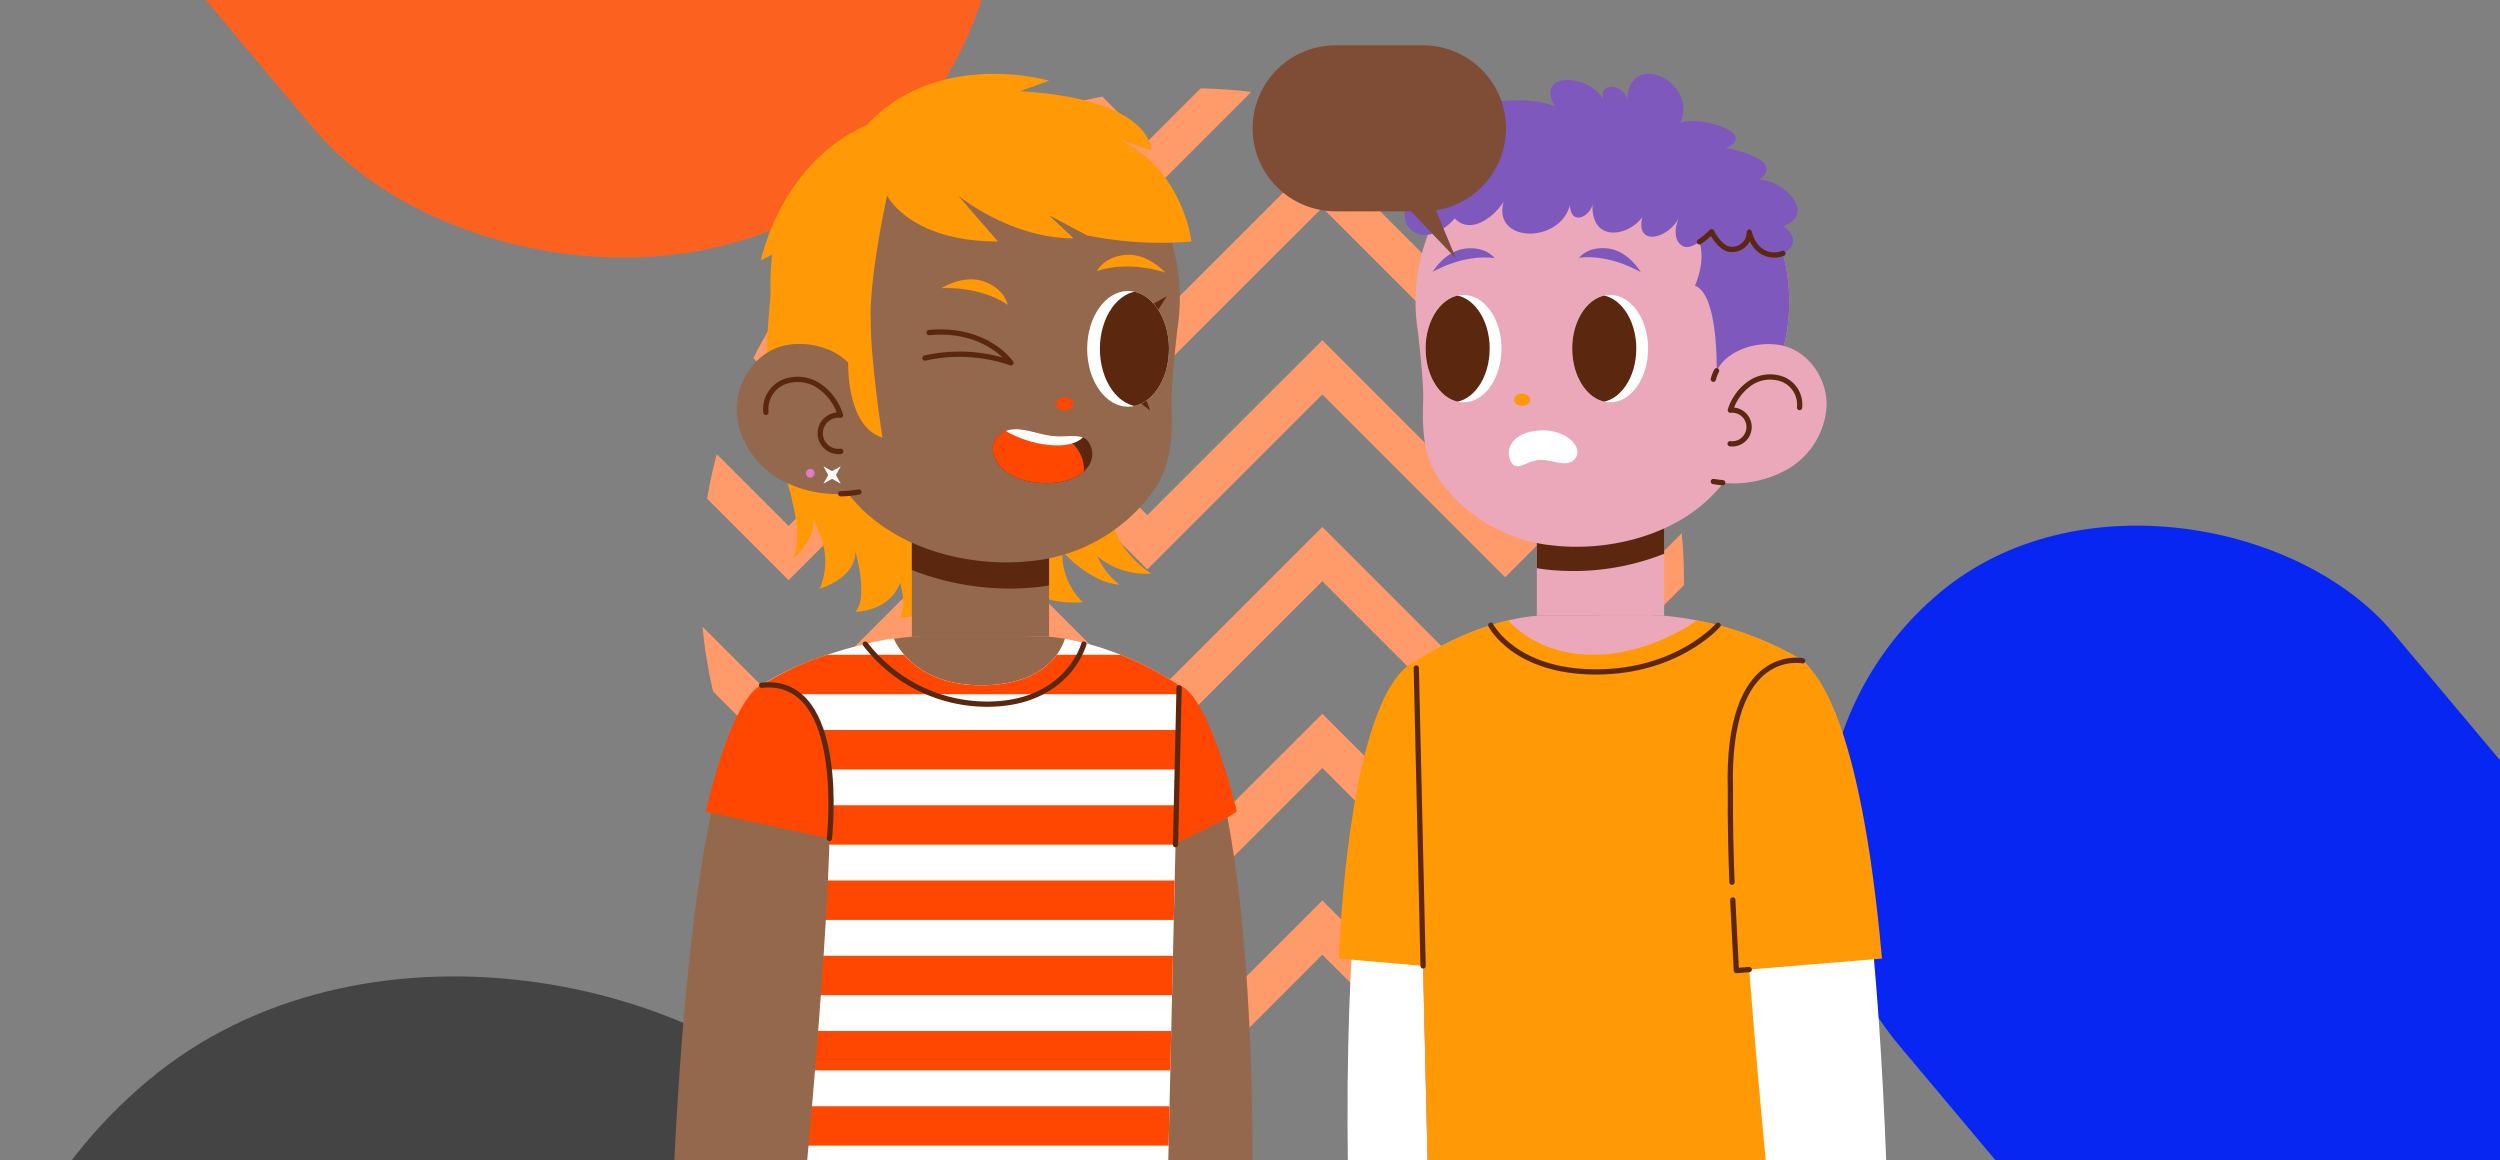 <svg xmlns="http://www.w3.org/2000/svg" xmlns:xlink="http://www.w3.org/1999/xlink" width="474" height="220" viewBox="0 0 474 220">
  <rect x="0" y="0" width="474" height="220" fill="#808080" stroke="none"/>
  <defs>
    <clipPath id="clip-path">
      <rect id="Rectángulo_401304" data-name="Rectángulo 401304" width="474" height="220" transform="translate(945.73 3560)" fill="none" stroke="#707070" stroke-width="1"/>
    </clipPath>
    <clipPath id="clip-path-2">
      <path id="Trazado_873467" data-name="Trazado 873467" d="M203.818,104.19a93.252,93.252,0,1,1-93.253-93.251,93.254,93.254,0,0,1,93.253,93.251" transform="translate(-17.313 -10.939)" fill="#ff9b6a"/>
    </clipPath>
    <clipPath id="clip-path-3">
      <rect id="Rectángulo_35929" data-name="Rectángulo 35929" width="265" height="220" rx="10" transform="translate(-0.022 0)" fill="#2c423e"/>
    </clipPath>
    <clipPath id="clip-path-4">
      <rect id="Rectángulo_401540" data-name="Rectángulo 401540" width="104.107" height="215.518" fill="none"/>
    </clipPath>
    <clipPath id="clip-path-5">
      <path id="Trazado_874679" data-name="Trazado 874679" d="M70.187,76.683c0,5.622,3.222,10.179,7.2,10.179s7.2-4.557,7.2-10.179S81.357,66.5,77.382,66.5s-7.2,4.557-7.2,10.179" transform="translate(-70.187 -66.504)" fill="none"/>
    </clipPath>
    <clipPath id="clip-path-7">
      <path id="Trazado_874683" data-name="Trazado 874683" d="M26.088,76.683c0,5.622,3.222,10.179,7.2,10.179s7.2-4.557,7.2-10.179S37.257,66.5,33.284,66.5s-7.2,4.557-7.2,10.179" transform="translate(-26.088 -66.504)" fill="none"/>
    </clipPath>
    <clipPath id="clip-path-9">
      <rect id="Rectángulo_401544" data-name="Rectángulo 401544" width="110.531" height="228.26" fill="none"/>
    </clipPath>
    <clipPath id="clip-path-10">
      <path id="Trazado_874711" data-name="Trazado 874711" d="M38.86,71.569c0,6.058-3.472,10.97-7.755,10.97s-7.756-4.912-7.756-10.97S26.822,60.6,31.106,60.6s7.755,4.911,7.755,10.97" transform="translate(-23.35 -60.599)" fill="none"/>
    </clipPath>
    <clipPath id="clip-path-12">
      <rect id="Rectángulo_401546" data-name="Rectángulo 401546" width="48.041" height="40.407" fill="#7f4d35"/>
    </clipPath>
  </defs>
  <g id="Grupo_1099898" data-name="Grupo 1099898" transform="translate(-945.73 -3560)">
    <g id="Enmascarar_grupo_1098707" data-name="Enmascarar grupo 1098707" clip-path="url(#clip-path)">
      <rect id="Rectángulo_401306" data-name="Rectángulo 401306" width="122.032" height="366.848" rx="61.016" transform="translate(1266.717 3711.628) rotate(-40)" fill="#0826f2"/>
      <rect id="Rectángulo_401307" data-name="Rectángulo 401307" width="189.563" height="567.961" rx="94.782" transform="translate(901.129 3825.849) rotate(-40)" fill="#454444"/>
      <rect id="Rectángulo_401312" data-name="Rectángulo 401312" width="147.678" height="443.942" rx="73.839" transform="translate(767.242 3300.789) rotate(-40)" fill="#fc6120"/>
    </g>
    <g id="Grupo_1099531" data-name="Grupo 1099531" transform="translate(1040.752 3559.729)">
      <g id="Grupo_1099530" data-name="Grupo 1099530" transform="translate(10 0.272)">
        <g id="Grupo_1099525" data-name="Grupo 1099525" transform="translate(27.756 16.748)">
          <g id="Grupo_1099433" data-name="Grupo 1099433" clip-path="url(#clip-path-2)">
            <path id="Trazado_873461" data-name="Trazado 873461" d="M37.98,45.5,73.018,10.457,106,43.446l33.174-33.175,34.665,34.665,34.292-34.292,30.978,30.978,5.136-5.136L208.136.373l-34.292,34.29L139.179,0,106,33.172,73.018.185,37.98,35.224,5.138,2.382,0,7.516Z" transform="translate(-21.244 -23.063)" fill="#ff9b6a"/>
            <path id="Trazado_873462" data-name="Trazado 873462" d="M37.98,62.291,73.018,27.255,106,60.239l33.174-33.172,34.665,34.665L208.136,27.44l30.978,30.98,5.136-5.138L208.136,17.168,173.845,51.46,139.179,16.8,106,49.97,73.018,16.983,37.98,52.019,5.138,19.178,0,24.311Z" transform="translate(-21.244 -4.448)" fill="#ff9b6a"/>
            <path id="Trazado_873463" data-name="Trazado 873463" d="M37.98,79.086,73.018,44.05,106,77.037l33.174-33.172,34.665,34.663,34.292-34.292,30.978,30.98,5.136-5.138L208.136,33.964,173.845,68.256,139.179,33.59,106,66.765,73.018,33.778,37.98,68.814,5.138,35.973,0,41.109Z" transform="translate(-21.244 14.166)" fill="#ff9b6a"/>
            <path id="Trazado_873464" data-name="Trazado 873464" d="M37.98,95.882,73.018,60.844,106,93.831l33.174-33.172,34.665,34.665,34.292-34.294,30.978,30.98,5.136-5.136L208.136,50.76,173.845,85.052,139.179,50.387,106,83.561,73.018,50.572,37.98,85.61,5.138,52.767,0,57.9Z" transform="translate(-21.244 32.782)" fill="#ff9b6a"/>
            <path id="Trazado_873465" data-name="Trazado 873465" d="M37.98,112.677,73.018,77.639,106,110.626l33.174-33.172,34.665,34.665,34.292-34.292,30.978,30.98,5.136-5.136L208.136,67.555l-34.292,34.292L139.179,67.182,106,100.356,73.018,67.369,37.98,102.408,5.138,69.564,0,74.7Z" transform="translate(-21.244 51.396)" fill="#ff9b6a"/>
            <path id="Trazado_873466" data-name="Trazado 873466" d="M37.98,129.473,73.018,94.436,106,127.423l33.174-33.172,34.665,34.663,34.292-34.292,30.978,30.98,5.136-5.138L208.136,84.35l-34.292,34.292L139.179,83.977,106,117.152,73.018,84.165,37.98,119.2,5.138,86.359,0,91.5Z" transform="translate(-21.244 70.011)" fill="#ff9b6a"/>
          </g>
        </g>
        <g id="Enmascarar_grupo_1098695" data-name="Enmascarar grupo 1098695" clip-path="url(#clip-path-3)">
          <g id="Grupo_1100041" data-name="Grupo 1100041" transform="translate(148.822 14)">
            <g id="Grupo_1100032" data-name="Grupo 1100032">
              <g id="Grupo_1100031" data-name="Grupo 1100031" clip-path="url(#clip-path-4)">
                <path id="Trazado_874671" data-name="Trazado 874671" d="M15.62,176.547S.6,187.607,2.846,280.778H18.008Z" transform="translate(-0.968 -65.26)" fill="#fff"/>
                <path id="Trazado_874672" data-name="Trazado 874672" d="M26.054,235.283,0,233s1.568-50.532,14.652-56.455Z" transform="translate(0 -65.26)" fill="#ff9906"/>
                <rect id="Rectángulo_401539" data-name="Rectángulo 401539" width="24.138" height="19.005" transform="translate(37.54 83.74)" fill="#eaa8ba"/>
                <path id="Trazado_874673" data-name="Trazado 874673" d="M70.269,162.995a63.238,63.238,0,0,1,26.4,8.543L91.623,275.769H25.632L23.244,171.538s10.673-7.45,22.888-8.543Z" transform="translate(-8.592 -60.25)" fill="#eaa8ba"/>
                <path id="Trazado_874674" data-name="Trazado 874674" d="M59.553,132.845H83.691V140.1a46.782,46.782,0,0,1-22.327,2.99c-.616-.071-1.215-.166-1.81-.265Z" transform="translate(-22.013 -49.105)" fill="#5b280f"/>
                <path id="Trazado_874675" data-name="Trazado 874675" d="M23.508,53.3a35.426,35.426,0,1,1,68.9,4.7h0l-.008.018a35.252,35.252,0,0,1-3.756,8.328l-6.936,15.38C74.2,91.888,60,95.233,49.08,93.97A30.018,30.018,0,0,1,27.365,81.156c-3.535-5.366-2.841-11.993-2.841-15.592S23.505,53.3,23.505,53.3Z" transform="translate(-8.528 -4.556)" fill="#eaa8ba"/>
                <path id="Trazado_874676" data-name="Trazado 874676" d="M55.779,97.35c0,.631-.689,1.142-1.539,1.142s-1.54-.511-1.54-1.142.69-1.142,1.54-1.142,1.539.511,1.539,1.142" transform="translate(-19.48 -35.563)" fill="#ff9906"/>
                <path id="Trazado_874677" data-name="Trazado 874677" d="M84.579,76.683c0,5.622-3.222,10.179-7.2,10.179s-7.2-4.557-7.2-10.179S73.41,66.5,77.383,66.5s7.2,4.557,7.2,10.179" transform="translate(-25.945 -24.583)" fill="#fff"/>
              </g>
            </g>
            <g id="Grupo_1100034" data-name="Grupo 1100034" transform="translate(44.243 41.921)">
              <g id="Grupo_1100033" data-name="Grupo 1100033" clip-path="url(#clip-path-5)">
                <path id="Trazado_874678" data-name="Trazado 874678" d="M81.028,76.683c0,5.622-3.222,10.179-7.2,10.179s-7.2-4.557-7.2-10.179S69.859,66.5,73.833,66.5s7.2,4.557,7.2,10.179" transform="translate(-68.875 -66.504)" fill="#5b280f"/>
              </g>
            </g>
            <g id="Grupo_1100036" data-name="Grupo 1100036">
              <g id="Grupo_1100035" data-name="Grupo 1100035" clip-path="url(#clip-path-4)">
                <path id="Trazado_874680" data-name="Trazado 874680" d="M28.217,56.931s5.739-3.411,11.746-2.609c0,0-1.636-2.259-5.52-1.81s-6.226,4.419-6.226,4.419" transform="translate(-10.43 -19.389)" fill="#7e58bd"/>
                <path id="Trazado_874681" data-name="Trazado 874681" d="M40.479,76.683c0,5.622-3.222,10.179-7.2,10.179s-7.2-4.557-7.2-10.179S29.31,66.5,33.284,66.5s7.2,4.557,7.2,10.179" transform="translate(-9.643 -24.583)" fill="#fff"/>
              </g>
            </g>
            <g id="Grupo_1100038" data-name="Grupo 1100038" transform="translate(16.445 41.921)">
              <g id="Grupo_1100037" data-name="Grupo 1100037" clip-path="url(#clip-path-7)">
                <path id="Trazado_874682" data-name="Trazado 874682" d="M36.928,76.683c0,5.622-3.222,10.179-7.2,10.179s-7.2-4.557-7.2-10.179S25.759,66.5,29.733,66.5s7.2,4.557,7.2,10.179" transform="translate(-24.775 -66.504)" fill="#5b280f"/>
              </g>
            </g>
            <g id="Grupo_1100040" data-name="Grupo 1100040">
              <g id="Grupo_1100039" data-name="Grupo 1100039" clip-path="url(#clip-path-4)">
                <path id="Trazado_874684" data-name="Trazado 874684" d="M83.97,56.99s-5.7-3.48-11.714-2.752c0,0,1.664-2.238,5.543-1.742S83.97,56.99,83.97,56.99" transform="translate(-26.709 -19.378)" fill="#7e58bd"/>
                <path id="Trazado_874685" data-name="Trazado 874685" d="M51.469,113.081c1.122,2.261,2.985-.166,5.574-.24s5.341,1.722,6.779-.449-2.184-5.582-7.147-5.134-6.328,3.562-5.205,5.823" transform="translate(-18.889 -39.632)" fill="#fff"/>
                <path id="Trazado_874686" data-name="Trazado 874686" d="M107.111,57.777c4.692,1.764,4.106,17.309,4.106,17.309l8.047,5.324.452-1a35.239,35.239,0,0,0,3.756-8.328l.008-.017h0a35.451,35.451,0,0,0-1.021-23.4H107.111c2.8,4.247,0,10.111,0,10.111" transform="translate(-39.593 -17.619)" fill="#7e58bd"/>
                <path id="Trazado_874687" data-name="Trazado 874687" d="M86.837,20.11c4.965-3.492-4.24-5.791-6.247-5.983,6.485-3.025-5.872-6.363-8.709-4.8C75.515,1.4,61.861-4.841,61.88,5.2c-.209-3.2-5.562-3.953-4.542-.347-2.649-4.8-13.009-5.471-9.2,1.331-3.993-1.943-19.781-2.226-14.66,5.045-2.165-.881-8.659-.395-4.713,3.2-3.048-.071-8.453,1.57-9.315,4.268-.461,2.454,3.96,2.983,4.73,2.506-9.228,4.154-2.675,14.486,4.985,6.223,3.064,3.14,7.419-.3,9.267-3.186-2.23,7.811,10.559,8.075,12.557.673.177,4.025,3.931,2.119,4.3-.279-.382,7.423,6.764,6.251,9.412,2.538-1.316,5.829,5.194,3.932,6.931.1-1.232,3.114-.391,5.018,1.085,5.506,1.76.581,5.141-2.836,5.141-2.836s1.283,2.676,3.084,3.243A3.232,3.232,0,0,0,84.995,30c2.013,8.1,12.442,3.185,6.467-1.127,6.408-2.3-.05-8.888-4.625-8.766" transform="translate(-7.178 0)" fill="#7e58bd"/>
                <path id="Trazado_874688" data-name="Trazado 874688" d="M108.47,49.419a17.487,17.487,0,0,0,2.308-1.917s1.283,2.676,3.084,3.243a3.231,3.231,0,0,0,4.05-3.182c1.03,4.145,4.264,4.881,6.375,4.036" transform="translate(-40.095 -17.559)" fill="none" stroke="#5b280f" stroke-linecap="round" stroke-linejoin="round" stroke-width="1"/>
                <path id="Trazado_874689" data-name="Trazado 874689" d="M126.27,81.7c4.706,1.36,7.927,6.3,7.852,11.2a14.864,14.864,0,0,1-7.293,12.045,20.888,20.888,0,0,1-14.187,2.4v-19.4c1.474-5.693,8.922-7.6,13.628-6.242" transform="translate(-41.638 -30.045)" fill="#eaa8ba"/>
                <path id="Trazado_874690" data-name="Trazado 874690" d="M112.642,90.909a7.469,7.469,0,0,1,.618-1.607" transform="translate(-41.638 -33.01)" fill="none" stroke="#5b280f" stroke-linecap="round" stroke-linejoin="round" stroke-width="1"/>
                <path id="Trazado_874691" data-name="Trazado 874691" d="M114.423,122.846q-.9-.08-1.782-.226" transform="translate(-41.637 -45.326)" fill="none" stroke="#5b280f" stroke-linecap="round" stroke-linejoin="round" stroke-width="1"/>
                <path id="Trazado_874692" data-name="Trazado 874692" d="M130.854,96.974a5.177,5.177,0,0,0-3.036-5.3,6.733,6.733,0,0,0-6.265.619,9.735,9.735,0,0,0-3.821,5.18,3.2,3.2,0,1,1-.045,6.356" transform="translate(-43.502 -33.698)" fill="none" stroke="#5b280f" stroke-linecap="round" stroke-linejoin="round" stroke-width="1"/>
                <path id="Trazado_874693" data-name="Trazado 874693" d="M76.484,164.395s-8.776,6.513-19.7,6.513-16.033-6.514-16.033-6.514a56.792,56.792,0,0,0-17.5,7.661l2.388,104.231H91.623l5.042-104.231a61.911,61.911,0,0,0-20.181-7.66" transform="translate(-8.592 -60.767)" fill="#ff9906"/>
                <path id="Trazado_874694" data-name="Trazado 874694" d="M88.789,165.844S81.143,174.7,65.642,174.7,45.7,165.844,45.7,165.844" transform="translate(-16.894 -61.303)" fill="none" stroke="#5b280f" stroke-linecap="round" stroke-linejoin="round" stroke-width="1"/>
                <line id="Línea_613" data-name="Línea 613" x2="1.294" y2="56.494" transform="translate(14.683 112.647)" fill="none" stroke="#5b280f" stroke-linecap="round" stroke-linejoin="round" stroke-width="1"/>
                <path id="Trazado_874695" data-name="Trazado 874695" d="M132.438,176.5c3.286,2.939,13.49,15.166,16.173,104.232H126.385s-5.519-53.724-5.977-80.348,12.03-23.884,12.03-23.884" transform="translate(-44.504 -65.213)" fill="#fff"/>
                <path id="Trazado_874696" data-name="Trazado 874696" d="M118.885,235.223l27.608-2.282c-4.124-46.15-12.469-54.153-15.042-56.455,0,0-14.505-3.074-13.693,24.521-.11,13.5.654,24.281,1.127,34.216" transform="translate(-43.516 -65.199)" fill="#ff9906"/>
                <path id="Trazado_874697" data-name="Trazado 874697" d="M118.491,248.481c.218,4.718.474,9.133.677,13.393l2.438-.2" transform="translate(-43.8 -91.85)" fill="none" stroke="#5b280f" stroke-linecap="round" stroke-linejoin="round" stroke-width="1"/>
                <path id="Trazado_874698" data-name="Trazado 874698" d="M131.451,176.486s-14.5-3.074-13.692,24.521c-.052,6.36.09,12.119.3,17.469" transform="translate(-43.517 -65.199)" fill="none" stroke="#5b280f" stroke-linecap="round" stroke-linejoin="round" stroke-width="1"/>
              </g>
            </g>
          </g>
          <g id="Grupo_1100048" data-name="Grupo 1100048" transform="translate(21.947 14.001)">
            <g id="Grupo_1100043" data-name="Grupo 1100043" transform="translate(0 -0.001)">
              <g id="Grupo_1100042" data-name="Grupo 1100042" clip-path="url(#clip-path-9)">
                <path id="Trazado_874699" data-name="Trazado 874699" d="M2.687,170.642S18.756,182.56,16.341,282.957H0Z" transform="translate(93.944 -54.715)" fill="#93684c"/>
                <path id="Trazado_874700" data-name="Trazado 874700" d="M5.1,170.642C10.874,172.5,16.034,194.6,16.034,194.6c-2.566,1.811-11.621,6.04-11.621,6.04Z" transform="translate(91.499 -54.715)" fill="#ff4701"/>
                <path id="Trazado_874701" data-name="Trazado 874701" d="M29.429,57.345H93.562s-.151,36.164,0,43.713,7.65,12.078,7.65,12.078a14.326,14.326,0,0,1-10.23-3.279,13.4,13.4,0,0,0,4.209,5.385c-5.7-.38-10.862-6.333-10.862-6.333a12.82,12.82,0,0,0,3.881,9.662c-8.978.6-11.1-3.7-11.1-3.7a11.9,11.9,0,0,0,2.672,5.818c-2.763-1.208-6.158-7.548-6.158-7.548a15.107,15.107,0,0,0,0,7.548c-3.637-.755-8.29-8-8.29-8-1.661,9.059-11.775,8.756-11.775,8.756,1.359-2.264,0-6.573,0-6.573-1.963,5.506-8.474,5.516-8.474,5.516,2.546-2.717,0-11.474,0-11.474.13,5.133-6.724,7.069-6.724,7.069,1.931-4.963.906-8.78-1.133-12.854A9.587,9.587,0,0,1,33.1,110.3c2.794-3.891-1.392-15.976-1.392-15.976h0a29.3,29.3,0,0,1-1.527-3.981c-3.825-12.706-.755-33-.755-33" transform="translate(-9.881 -18.387)" fill="#ff9906"/>
                <rect id="Rectángulo_401543" data-name="Rectángulo 401543" width="26.014" height="20.483" transform="translate(45.92 86.238)" fill="#93684c"/>
                <path id="Trazado_874702" data-name="Trazado 874702" d="M82.829,126.94H56.815v7.822a50.419,50.419,0,0,0,24.063,3.222c.664-.077,1.309-.179,1.951-.285Z" transform="translate(-10.895 -40.702)" fill="#5b280f"/>
                <path id="Trazado_874703" data-name="Trazado 874703" d="M96.224,50.58a38.179,38.179,0,1,0-74.261,5.064h0l.008.019a37.993,37.993,0,0,0,4.048,8.976l7.475,16.576c8.1,10.953,23.4,14.559,35.173,13.2A32.351,32.351,0,0,0,92.067,80.6c3.81-5.783,3.062-12.925,3.062-16.8s1.1-13.218,1.1-13.218Z" transform="translate(0.024 -2.059)" fill="#93684c"/>
                <path id="Trazado_874704" data-name="Trazado 874704" d="M49.963,91.534c0,.68.743,1.231,1.66,1.231s1.659-.551,1.659-1.231S52.538,90.3,51.623,90.3s-1.66.551-1.66,1.231" transform="translate(23.307 -28.955)" fill="#ff4701"/>
                <path id="Trazado_874705" data-name="Trazado 874705" d="M68.36,59.027s7.177-.52,12.58,3.147c0,0-.488-2.966-4.449-4.406s-8.131,1.258-8.131,1.258" transform="translate(-16.85 -18.388)" fill="#ff9906"/>
                <path id="Trazado_874706" data-name="Trazado 874706" d="M37.335,53.861s-6.785-2.394-12.965-.28c0,0,1.253-2.732,5.453-3.077s7.512,3.357,7.512,3.357" transform="translate(56.641 -16.186)" fill="#ff9906"/>
                <path id="Trazado_874707" data-name="Trazado 874707" d="M23.968,63.686l2.919-1.626-1.868,2.974Z" transform="translate(67.362 -19.899)" fill="#5b280f"/>
                <path id="Trazado_874708" data-name="Trazado 874708" d="M28.6,91.151l2.108,1.625-.893-2.5Z" transform="translate(60.392 -28.945)" fill="#5b280f"/>
                <path id="Trazado_874709" data-name="Trazado 874709" d="M23.351,71.569c0,6.058,3.472,10.97,7.755,10.97s7.755-4.912,7.755-10.97S35.389,60.6,31.106,60.6s-7.755,4.912-7.755,10.97" transform="translate(55.807 -19.431)" fill="#fff"/>
              </g>
            </g>
            <g id="Grupo_1100045" data-name="Grupo 1100045" transform="translate(79.158 41.168)">
              <g id="Grupo_1100044" data-name="Grupo 1100044" clip-path="url(#clip-path-10)">
                <path id="Trazado_874710" data-name="Trazado 874710" d="M19.8,71.569c0,6.058,3.472,10.97,7.755,10.97s7.755-4.912,7.755-10.97S31.838,60.6,27.555,60.6,19.8,65.511,19.8,71.569" transform="translate(-17.388 -60.599)" fill="#5b280f"/>
              </g>
            </g>
            <g id="Grupo_1100047" data-name="Grupo 1100047" transform="translate(0 -0.001)">
              <g id="Grupo_1100046" data-name="Grupo 1100046" clip-path="url(#clip-path-9)">
                <path id="Trazado_874712" data-name="Trazado 874712" d="M67.45,76.991a29.921,29.921,0,0,1,16.3.906S79.1,71.153,68.244,72.16" transform="translate(-19.045 -23.105)" fill="none" stroke="#5b280f" stroke-linecap="round" stroke-linejoin="round" stroke-width="1"/>
                <path id="Trazado_874713" data-name="Trazado 874713" d="M63.457,102.8c-1.018-3.549-4.119-1.835-7.83-2.395s-7.355-2.554-9.965.207.461,8.1,7.654,8.732,11.158-3,10.141-6.544" transform="translate(16.521 -31.803)" fill="#5b280f"/>
                <path id="Trazado_874714" data-name="Trazado 874714" d="M57.986,100.4a14.3,14.3,0,0,0,2.606.112c2.527,1.689,4.014,4.192,3.749,6.7-1.708,1.519-4.69,2.474-8.665,2.124-7.194-.632-10.264-5.972-7.654-8.732s6.253-.767,9.964-.207" transform="translate(14.161 -31.803)" fill="#ff4701"/>
                <path id="Trazado_874715" data-name="Trazado 874715" d="M55.812,100.405c2.48.374,4.685-.261,6.18.332-.32.358-2.033,1.95-6.609,1.406A20.569,20.569,0,0,1,47.4,99.526c2.41-.982,5.387.423,8.408.879" transform="translate(16.335 -31.803)" fill="#fff"/>
                <path id="Trazado_874716" data-name="Trazado 874716" d="M17.079,35.377C22.363,14.959,37.153,9.754,37.153,9.754,50.74-4.891,71.753,1.3,71.753,1.3L66.29,3.289C91.5,4.827,91.149,14.5,91.149,14.5l-5.813-1.877c11.9,5.736,13.412,19.167,13.412,19.167a70.341,70.341,0,0,1-19.771-1.155l-7.224-3.821,4.655,4.378c-12.074,0-21.894-8.114-21.894-8.114l7.548,8.712c-16.758,0-21.02-8.712-21.02-8.712s-3.135,14.153-3.135,22.939L37.556,57.41l-15.65.113a52.359,52.359,0,0,1-2.667-23.228Z" transform="translate(0.181 0)" fill="#ff9906"/>
                <path id="Trazado_874717" data-name="Trazado 874717" d="M118.367,75.829c-5.072,1.466-8.543,6.787-8.462,12.067s3.353,10.232,7.86,12.982a22.511,22.511,0,0,0,15.29,2.582v-20.9c-1.589-6.136-9.616-8.194-14.688-6.728" transform="translate(-97.188 -24.169)" fill="#93684c"/>
                <path id="Trazado_874718" data-name="Trazado 874718" d="M115.005,91.52a5.58,5.58,0,0,1,3.272-5.71,7.258,7.258,0,0,1,6.753.667,10.491,10.491,0,0,1,4.118,5.582,3.451,3.451,0,1,0,.049,6.851" transform="translate(-96.756 -27.338)" fill="none" stroke="#5b280f" stroke-linecap="round" stroke-linejoin="round" stroke-width="1"/>
                <path id="Trazado_874719" data-name="Trazado 874719" d="M109.9,83.4a8.086,8.086,0,0,1,.667,1.732" transform="translate(-74.704 -26.74)" fill="none" stroke="#5b280f" stroke-linecap="round" stroke-linejoin="round" stroke-width="1"/>
                <path id="Trazado_874720" data-name="Trazado 874720" d="M109.9,117.049a25.906,25.906,0,0,0,3.427-.334" transform="translate(-77.463 -37.424)" fill="none" stroke="#5b280f" stroke-linecap="round" stroke-linejoin="round" stroke-width="1"/>
                <path id="Trazado_874721" data-name="Trazado 874721" d="M114.948,109.527l.925,1.648-.925,1.648,1.648-.925,1.648.925-.925-1.648.925-1.648-1.648.925Z" transform="translate(-85.804 -35.119)" fill="#fff"/>
                <path id="Trazado_874722" data-name="Trazado 874722" d="M123.885,111.081a.824.824,0,1,1-.824-.824.824.824,0,0,1,.824.824" transform="translate(-96.396 -35.353)" fill="#db7ec5"/>
                <path id="Trazado_874723" data-name="Trazado 874723" d="M103.307,76.51l4.231-8.776c0,8.785,2.265,22.977,2.265,22.977-6.945-2.2-6.5-14.2-6.5-14.2" transform="translate(-69.45 -21.718)" fill="#ff9906"/>
                <path id="Trazado_874724" data-name="Trazado 874724" d="M48.956,157.09A68.154,68.154,0,0,0,20.507,166.3L25.942,278.63H97.062L99.636,166.3s-11.5-8.029-24.666-9.207Z" transform="translate(-3.036 -50.37)" fill="#93684c"/>
                <path id="Trazado_874725" data-name="Trazado 874725" d="M45.539,157.652c-.346-.258-15.859,2.59-25.033,8.819l5.435,112.334H97.061l2.574-112.334s-9.808-6.84-21.674-8.817c-.035.031-1.9,8.616-15.451,8.817s-16.972-8.819-16.972-8.819" transform="translate(-3.035 -50.545)" fill="#fff"/>
                <path id="Trazado_874726" data-name="Trazado 874726" d="M95.565,330.134l-.091,3.982H24.353l-.192-3.982Z" transform="translate(-1.447 -105.855)" fill="#ff4701"/>
                <path id="Trazado_874727" data-name="Trazado 874727" d="M96.637,288.134l-.171,7.473H23.56l-.361-7.473Z" transform="translate(-1.865 -92.388)" fill="#ff4701"/>
                <path id="Trazado_874728" data-name="Trazado 874728" d="M99.316,183.134l-.171,7.473H21.154l-.361-7.473Z" transform="translate(-2.911 -58.721)" fill="#ff4701"/>
                <path id="Trazado_874729" data-name="Trazado 874729" d="M62.512,167.914c8.158-.121,12.077-3.278,13.915-5.78h12.11a61,61,0,0,1,11.1,5.78l-.039,1.693H20.589l-.082-1.693a52.2,52.2,0,0,1,12.41-5.78H47.505c2.251,2.6,6.742,5.9,15.006,5.78" transform="translate(-3.036 -51.987)" fill="#ff4701"/>
                <path id="Trazado_874730" data-name="Trazado 874730" d="M96.1,309.134l-.171,7.473H24.041l-.361-7.473Z" transform="translate(-1.656 -99.122)" fill="#ff4701"/>
                <path id="Trazado_874731" data-name="Trazado 874731" d="M98.245,225.134l-.171,7.473H22.117l-.362-7.473Z" transform="translate(-2.493 -72.188)" fill="#ff4701"/>
                <path id="Trazado_874732" data-name="Trazado 874732" d="M98.781,204.134l-.171,7.473H21.636l-.362-7.473Z" transform="translate(-2.702 -65.454)" fill="#ff4701"/>
                <path id="Trazado_874733" data-name="Trazado 874733" d="M97.173,267.134,97,274.607H23.079l-.361-7.473Z" transform="translate(-2.075 -85.655)" fill="#ff4701"/>
                <path id="Trazado_874734" data-name="Trazado 874734" d="M97.709,246.134l-.171,7.473H22.6l-.361-7.473Z" transform="translate(-2.283 -78.921)" fill="#ff4701"/>
                <path id="Trazado_874735" data-name="Trazado 874735" d="M47.1,159.149a29.125,29.125,0,0,0,23.078,11.388c15.3,0,18.351-11.388,18.351-11.388" transform="translate(-10.001 -51.03)" fill="none" stroke="#5b280f" stroke-linecap="round" stroke-linejoin="round" stroke-width="1"/>
                <line id="Línea_614" data-name="Línea 614" y1="29.763" x2="0.682" transform="translate(95.908 116.39)" fill="none" stroke="#5b280f" stroke-linecap="round" stroke-linejoin="round" stroke-width="1"/>
                <path id="Trazado_874736" data-name="Trazado 874736" d="M135.37,170.6c-3.541,3.167-14.54,16.345-17.43,112.334h23.953s5.948-57.9,6.442-86.594S135.37,170.6,135.37,170.6" transform="translate(-117.94 -54.674)" fill="#93684c"/>
                <path id="Trazado_874737" data-name="Trazado 874737" d="M128.252,170.606s-5.157.929-10.591,23.961l23.45,5.083s3.47-30.812-12.859-29.044" transform="translate(-110.821 -54.68)" fill="#ff4701"/>
                <path id="Trazado_874738" data-name="Trazado 874738" d="M130.52,199.65s3.469-30.812-12.859-29.044" transform="translate(-100.231 -54.68)" fill="none" stroke="#5b280f" stroke-linecap="round" stroke-linejoin="round" stroke-width="1"/>
              </g>
            </g>
          </g>
        </g>
      </g>
      <g id="Grupo_1100049" data-name="Grupo 1100049" transform="translate(142.478 8.864)">
        <g id="Grupo_1100049-2" data-name="Grupo 1100049" transform="translate(0 0)" clip-path="url(#clip-path-12)">
          <path id="Trazado_874739" data-name="Trazado 874739" d="M15.736,0H32.306a15.736,15.736,0,0,1,2.44,31.281l3.8,9.126L30,31.47H15.736a15.735,15.735,0,1,1,0-31.47" transform="translate(0 0)" fill="#7f4d35"/>
        </g>
      </g>
    </g>
  </g>
</svg>
